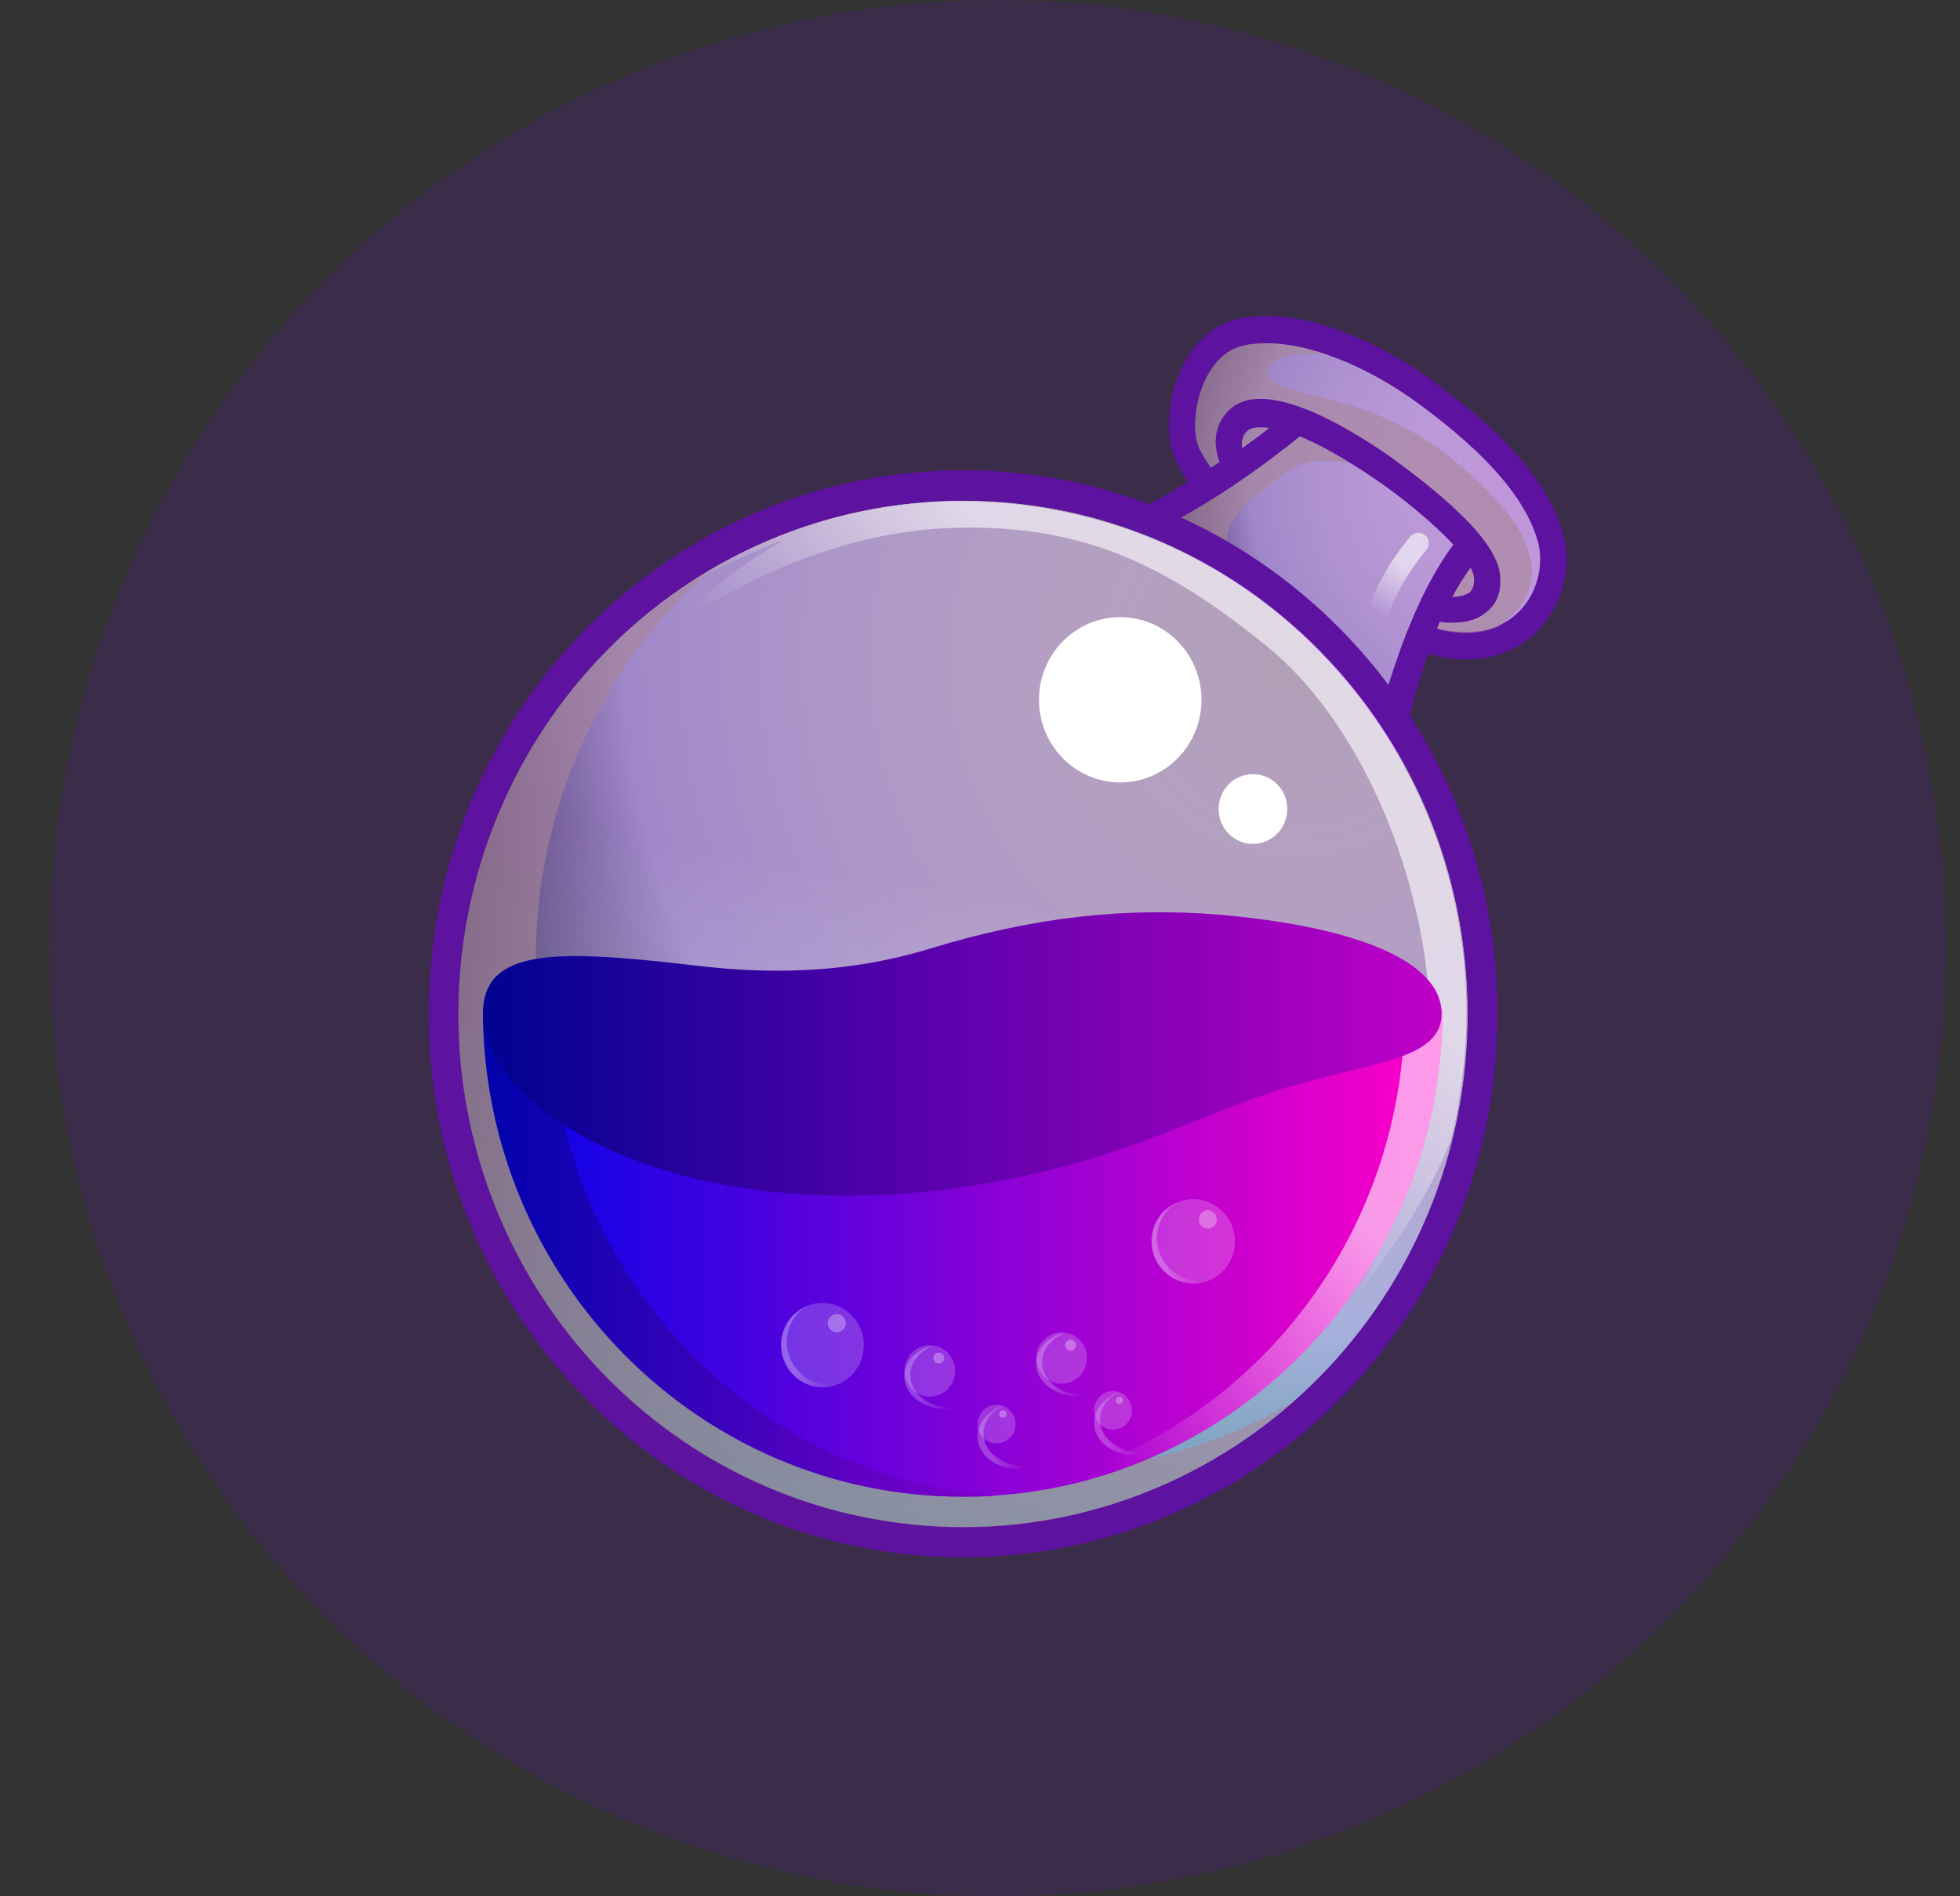 <?xml version="1.0" encoding="UTF-8"?>
<svg width="31px" height="30px" viewBox="0 0 31 30" version="1.1" xmlns="http://www.w3.org/2000/svg" xmlns:xlink="http://www.w3.org/1999/xlink">
    <rect x="0" y="0" width="31" height="30" fill="#333333" stroke="none"/>
    <title>osmosis</title>
    <defs>
        <radialGradient cx="94.881%" cy="41.121%" fx="94.881%" fy="41.121%" r="117.06%" gradientTransform="translate(0.949,0.411),scale(0.956,1),translate(-0.949,-0.411)" id="radialGradient-1">
            <stop stop-color="#FFEAFF" stop-opacity="0.6" offset="0%"></stop>
            <stop stop-color="#A087C9" offset="68.07%"></stop>
            <stop stop-color="#10002F" offset="100%"></stop>
        </radialGradient>
        <radialGradient cx="83.104%" cy="15.529%" fx="83.104%" fy="15.529%" r="97.809%" gradientTransform="translate(0.831,0.155),scale(1,0.983),translate(-0.831,-0.155)" id="radialGradient-2">
            <stop stop-color="#FFEAFF" stop-opacity="0.6" offset="0%"></stop>
            <stop stop-color="#A087C9" offset="68.07%"></stop>
            <stop stop-color="#10002F" offset="100%"></stop>
        </radialGradient>
        <linearGradient x1="42.249%" y1="99.291%" x2="58.227%" y2="0.714%" id="linearGradient-3">
            <stop stop-color="#81FFFF" offset="0%"></stop>
            <stop stop-color="#FFFFFF" stop-opacity="0" offset="62.02%"></stop>
        </linearGradient>
        <linearGradient x1="83.115%" y1="25.223%" x2="34.643%" y2="65.284%" id="linearGradient-4">
            <stop stop-color="#FFFFFF" offset="28.88%"></stop>
            <stop stop-color="#FFFFFF" stop-opacity="0" offset="77.96%"></stop>
        </linearGradient>
        <linearGradient x1="0.042%" y1="49.941%" x2="99.976%" y2="49.941%" id="linearGradient-5">
            <stop stop-color="#0002E9" offset="0%"></stop>
            <stop stop-color="#FF00C7" offset="99.52%"></stop>
        </linearGradient>
        <linearGradient x1="109.063%" y1="10.527%" x2="2.631%" y2="107.285%" id="linearGradient-6">
            <stop stop-color="#FFFFFF" offset="28.88%"></stop>
            <stop stop-color="#FFFFFF" stop-opacity="0" offset="77.96%"></stop>
        </linearGradient>
        <linearGradient x1="0.079%" y1="49.941%" x2="100.136%" y2="49.941%" id="linearGradient-7">
            <stop stop-color="#000292" offset="0%"></stop>
            <stop stop-color="#7D00C7" offset="99.52%"></stop>
        </linearGradient>
        <linearGradient x1="0.11%" y1="50.105%" x2="100.003%" y2="50.105%" id="linearGradient-8">
            <stop stop-color="#000292" offset="0%"></stop>
            <stop stop-color="#BE00C7" offset="99.52%"></stop>
        </linearGradient>
        <linearGradient x1="68.343%" y1="-0.896%" x2="23.905%" y2="110.791%" id="linearGradient-9">
            <stop stop-color="#FFFFFF" offset="28.88%"></stop>
            <stop stop-color="#FFFFFF" stop-opacity="0" offset="77.96%"></stop>
        </linearGradient>
        <linearGradient x1="-0.066%" y1="51.184%" x2="100.068%" y2="51.184%" id="linearGradient-10">
            <stop stop-color="#FFFFFF" offset="28.88%"></stop>
            <stop stop-color="#FFFFFF" stop-opacity="0" offset="77.96%"></stop>
        </linearGradient>
        <linearGradient x1="-0.31%" y1="50.833%" x2="99.83%" y2="50.833%" id="linearGradient-11">
            <stop stop-color="#FFFFFF" offset="28.88%"></stop>
            <stop stop-color="#FFFFFF" stop-opacity="0" offset="77.96%"></stop>
        </linearGradient>
        <linearGradient x1="-0.412%" y1="49.211%" x2="98.854%" y2="49.211%" id="linearGradient-12">
            <stop stop-color="#FFFFFF" offset="28.88%"></stop>
            <stop stop-color="#FFFFFF" stop-opacity="0" offset="77.96%"></stop>
        </linearGradient>
        <linearGradient x1="-1.764%" y1="49.115%" x2="97.502%" y2="49.115%" id="linearGradient-13">
            <stop stop-color="#FFFFFF" offset="28.88%"></stop>
            <stop stop-color="#FFFFFF" stop-opacity="0" offset="77.96%"></stop>
        </linearGradient>
        <linearGradient x1="-0.662%" y1="49.85%" x2="98.755%" y2="49.85%" id="linearGradient-14">
            <stop stop-color="#FFFFFF" offset="28.88%"></stop>
            <stop stop-color="#FFFFFF" stop-opacity="0" offset="77.96%"></stop>
        </linearGradient>
        <linearGradient x1="-0.11%" y1="49.812%" x2="99.307%" y2="49.812%" id="linearGradient-15">
            <stop stop-color="#FFFFFF" offset="28.88%"></stop>
            <stop stop-color="#FFFFFF" stop-opacity="0" offset="77.96%"></stop>
        </linearGradient>
    </defs>
    <g id="Page-1" stroke="none" stroke-width="1" fill="none" fill-rule="evenodd">
        <g id="osmosis" transform="translate(0.781, 0)" fill-rule="nonzero">
            <circle  fill-opacity="0.2" fill="#5E12A0" cx="15" cy="15" r="15"></circle>
            <g id="Group-2" transform="translate(6, 5)">
                <path d="M17.948,3.471 C17.748,2.701 17.105,1.932 15.949,1.075 C15.021,0.392 14.035,0 13.25,0 C13.093,0 12.95,0.015 12.807,0.044 C12.45,0.116 12.136,0.378 11.937,0.77 C11.694,1.235 11.637,1.859 11.794,2.237 C11.851,2.353 11.922,2.498 12.008,2.629 C11.251,3.094 10.823,3.224 10.766,3.239 C12.736,3.907 14.378,5.301 15.406,7.117 L15.42,6.942 C15.463,6.463 15.606,5.911 15.806,5.345 C16.006,5.403 16.206,5.432 16.406,5.432 C16.934,5.432 17.391,5.214 17.676,4.822 C17.962,4.43 18.076,3.907 17.948,3.471 Z" id="Path" fill="#5E12A0"></path>
                <path d="M15.892,4.924 C17.191,5.287 17.719,4.27 17.548,3.587 C17.362,2.905 16.763,2.208 15.706,1.423 C14.649,0.639 13.579,0.319 12.893,0.465 C12.208,0.61 12.008,1.67 12.179,2.077 C12.251,2.237 12.408,2.469 12.622,2.73 C12.351,2.919 12.094,3.064 11.879,3.195 C13.193,3.791 14.335,4.72 15.192,5.882 C15.292,5.49 15.435,5.141 15.563,4.836 C15.663,4.851 15.777,4.88 15.892,4.924 Z" id="Path" fill="url(#radialGradient-1)"></path>
                <path d="M8.453,19.157 C12.861,19.157 16.434,15.522 16.434,11.038 C16.434,6.554 12.861,2.919 8.453,2.919 C4.045,2.919 0.471,6.554 0.471,11.038 C0.471,15.522 4.045,19.157 8.453,19.157 Z" id="Path" fill="url(#radialGradient-2)"></path>
                <path d="M16.891,2.919 C15.806,1.757 14.892,1.452 13.793,1.205 C12.936,1.002 13.164,0.508 14.207,0.61 C13.707,0.436 13.236,0.392 12.893,0.465 C12.208,0.61 12.008,1.67 12.179,2.077 C12.251,2.237 12.408,2.469 12.622,2.73 C12.236,2.992 11.908,3.181 11.637,3.326 C11.765,3.384 11.922,3.457 12.108,3.558 C12.593,3.82 13.122,4.255 13.122,4.255 C12.322,3.558 12.493,3.239 13.593,2.454 C13.935,2.208 14.564,2.237 15.149,2.542 C15.735,2.847 16.42,3.616 16.42,3.616 L15.763,4.894 C15.806,4.909 15.849,4.924 15.892,4.938 C16.306,5.054 16.634,5.025 16.891,4.924 C17.191,4.735 17.976,4.096 16.891,2.919 Z" id="Path" fill="#A98698" opacity="0.6"></path>
                <path d="M13.778,1.903 C14.064,2.019 14.435,2.222 14.892,2.527 C15.435,2.89 15.906,3.297 16.206,3.616 C15.706,4.285 15.378,5.2 15.178,5.839 C15.278,5.984 15.392,6.129 15.492,6.274 C15.592,5.911 15.763,5.374 15.992,4.836 C16.049,4.851 16.12,4.851 16.191,4.851 C16.363,4.851 16.563,4.822 16.72,4.691 C16.834,4.604 16.962,4.444 16.948,4.154 C16.948,3.878 16.734,3.529 16.291,3.108 C15.977,2.803 15.549,2.469 15.121,2.164 C13.893,1.336 13.036,1.104 12.65,1.496 C12.393,1.757 12.422,2.077 12.508,2.309 C12.051,2.614 11.665,2.832 11.408,2.977 C11.58,3.035 11.737,3.108 11.908,3.181 C12.365,2.934 13.022,2.513 13.778,1.903 Z M16.477,3.98 C16.52,4.052 16.534,4.125 16.534,4.168 C16.534,4.299 16.491,4.343 16.463,4.372 C16.406,4.415 16.291,4.444 16.191,4.444 C16.277,4.27 16.377,4.125 16.477,3.98 Z M12.95,1.815 C12.993,1.772 13.107,1.743 13.293,1.772 C13.15,1.888 13.007,1.99 12.865,2.091 C12.85,1.99 12.865,1.888 12.95,1.815 Z" id="Shape" fill="#5E12A0"></path>
                <path d="M8.453,2.44 C3.784,2.44 0,6.289 0,11.038 C0,15.787 3.784,19.636 8.453,19.636 C13.122,19.636 16.905,15.787 16.905,11.038 C16.905,6.289 13.107,2.44 8.453,2.44 Z M8.453,19.157 C4.041,19.157 0.471,15.526 0.471,11.038 C0.471,6.55 4.041,2.919 8.453,2.919 C12.865,2.919 16.434,6.55 16.434,11.038 C16.434,15.526 12.85,19.157 8.453,19.157 Z" id="Shape" fill="#5E12A0"></path>
                <path d="M8.453,19.157 C12.861,19.157 16.434,15.522 16.434,11.038 C16.434,6.554 12.861,2.919 8.453,2.919 C4.045,2.919 0.471,6.554 0.471,11.038 C0.471,15.522 4.045,19.157 8.453,19.157 Z" id="Path" fill="url(#linearGradient-3)" opacity="0.6"></path>
                <path d="M8.396,18.17 C4.041,17.458 1.085,13.289 1.799,8.86 C2.113,6.899 3.084,5.229 4.455,4.023 C2.456,5.2 0.971,7.248 0.571,9.746 C-0.129,14.175 2.827,18.344 7.168,19.055 C9.595,19.462 11.937,18.692 13.664,17.182 C12.136,18.082 10.28,18.475 8.396,18.17 Z" id="Path" fill="#A98698" opacity="0.6"></path>
                <path d="M9.723,3.036 C7.71,2.702 5.754,3.166 4.155,4.197 C4.126,4.227 4.098,4.256 4.098,4.256 C4.712,3.878 5.611,3.544 5.611,3.544 C3.298,4.909 2.584,6.463 2.584,6.463 C3.484,4.691 6.125,3.442 8.196,3.355 C10.266,3.268 11.622,3.892 13.279,5.243 C14.935,6.608 15.934,9.397 15.834,11.605 C15.749,13.812 14.607,15.599 14.607,15.599 C15.392,14.568 15.863,13.812 16.163,13.043 C16.22,12.81 16.277,12.578 16.306,12.331 C17.02,7.916 14.078,3.747 9.723,3.036 Z" id="Path" fill="url(#linearGradient-4)" opacity="0.6"></path>
                <path d="M16.034,10.966 C16.034,15.221 12.636,18.678 8.453,18.678 C4.269,18.678 0.857,15.221 0.857,10.966 L16.034,10.966 Z" id="Path" fill="url(#linearGradient-5)"></path>
                <g id="Group" opacity="0.6" transform="translate(8.153, 10.966)" fill="url(#linearGradient-6)">
                    <path d="M7.282,0 C7.282,4.154 4.055,7.552 0,7.712 C0.1,7.712 0.2,7.712 0.3,7.712 C4.483,7.712 7.882,4.256 7.882,0 L7.282,0 Z" id="Path"></path>
                </g>
                <g id="Group" opacity="0.7" transform="translate(0.857, 10.966)" fill="url(#linearGradient-7)">
                    <path d="M1.071,0 L0,0 C0,4.256 3.398,7.712 7.582,7.712 C7.767,7.712 7.939,7.712 8.11,7.698 C4.183,7.407 1.071,4.067 1.071,0 Z" id="Path"></path>
                </g>
                <path d="M16.02,11.038 C16.02,10.152 14.507,9.644 12.493,9.47 C11.037,9.353 9.566,9.499 7.882,10.022 C6.425,10.457 5.112,10.385 4.155,10.268 C2.027,10.022 0.857,9.992 0.857,11.038 C0.857,12.549 3.884,14.437 8.424,13.783 C10.723,13.449 11.908,12.767 13.264,12.302 C14.735,11.808 16.02,11.822 16.02,11.038 Z" id="Path" fill="url(#linearGradient-8)"></path>
                <path d="M10.937,7.378 C11.647,7.378 12.222,6.793 12.222,6.071 C12.222,5.349 11.647,4.764 10.937,4.764 C10.227,4.764 9.652,5.349 9.652,6.071 C9.652,6.793 10.227,7.378 10.937,7.378 Z" id="Path" fill="#FFFFFF"></path>
                <path d="M13.036,8.351 C13.336,8.351 13.579,8.104 13.579,7.799 C13.579,7.494 13.336,7.247 13.036,7.247 C12.736,7.247 12.493,7.494 12.493,7.799 C12.493,8.104 12.736,8.351 13.036,8.351 Z" id="Path" fill="#FFFFFF"></path>
                <g id="Group" opacity="0.6" transform="translate(14.818, 3.429)" fill="url(#linearGradient-9)">
                    <path d="M0.162,1.596 C0.147,1.596 0.133,1.596 0.133,1.596 C0.046,1.581 -0.012,1.494 0.002,1.393 C0.133,0.725 0.683,0.085 0.712,0.056 C0.77,-0.016 0.886,-0.016 0.944,0.042 C1.016,0.1 1.016,0.216 0.958,0.274 C0.944,0.289 0.437,0.884 0.321,1.465 C0.306,1.552 0.234,1.596 0.162,1.596 Z" id="Path"></path>
                </g>
                <path d="M7.925,17.095 C8.146,17.095 8.325,16.913 8.325,16.688 C8.325,16.463 8.146,16.281 7.925,16.281 C7.704,16.281 7.525,16.463 7.525,16.688 C7.525,16.913 7.704,17.095 7.925,17.095 Z" id="Path" fill="#FFFFFF" opacity="0.2"></path>
                <g id="Group" opacity="0.4" transform="translate(7.521, 16.296)" fill="url(#linearGradient-10)">
                    <path d="M0.29,0.827 C0.03,0.625 0.03,0.294 0.29,0.092 C0.337,0.055 0.385,0.037 0.432,0 C0.337,0.018 0.266,0.055 0.195,0.11 C-0.065,0.312 -0.065,0.643 0.195,0.845 C0.408,1.01 0.74,1.047 1,0.937 C0.763,1.01 0.479,0.974 0.29,0.827 Z" id="Path" opacity="0.6"></path>
                </g>
                <path d="M8.067,16.572 C8.114,16.572 8.153,16.533 8.153,16.485 C8.153,16.437 8.114,16.398 8.067,16.398 C8.02,16.398 7.981,16.437 7.981,16.485 C7.981,16.533 8.02,16.572 8.067,16.572 Z" id="Path" fill="#FFFFFF" opacity="0.3"></path>
                <path d="M10.01,16.891 C10.231,16.891 10.41,16.709 10.41,16.485 C10.41,16.26 10.231,16.078 10.01,16.078 C9.789,16.078 9.61,16.26 9.61,16.485 C9.61,16.709 9.789,16.891 10.01,16.891 Z" id="Path" fill="#FFFFFF" opacity="0.2"></path>
                <g id="Group" opacity="0.4" transform="translate(9.606, 16.093)" fill="url(#linearGradient-11)">
                    <path d="M0.29,0.827 C0.03,0.625 0.03,0.294 0.29,0.092 C0.337,0.055 0.385,0.037 0.432,3.67694928e-15 C0.337,0.018 0.266,0.055 0.195,0.11 C-0.065,0.312 -0.065,0.643 0.195,0.845 C0.408,1.01 0.74,1.047 1,0.937 C0.763,1.01 0.479,0.974 0.29,0.827 Z" id="Path" opacity="0.6"></path>
                </g>
                <path d="M10.152,16.369 C10.199,16.369 10.237,16.33 10.237,16.281 C10.237,16.233 10.199,16.194 10.152,16.194 C10.104,16.194 10.066,16.233 10.066,16.281 C10.066,16.33 10.104,16.369 10.152,16.369 Z" id="Path" fill="#FFFFFF" opacity="0.3"></path>
                <path d="M8.981,17.835 C9.147,17.835 9.281,17.699 9.281,17.53 C9.281,17.362 9.147,17.225 8.981,17.225 C8.815,17.225 8.681,17.362 8.681,17.53 C8.681,17.699 8.815,17.835 8.981,17.835 Z" id="Path" fill="#FFFFFF" opacity="0.2"></path>
                <g id="Group" opacity="0.4" transform="translate(8.681, 17.24)" fill="url(#linearGradient-12)">
                    <path d="M0.281,0.802 C0.031,0.608 0.031,0.267 0.281,0.073 C0.312,0.049 0.375,0.024 0.406,0 C0.312,0.024 0.25,0.073 0.188,0.122 C-0.062,0.316 -0.062,0.656 0.188,0.851 C0.406,1.021 0.719,1.046 1,0.924 C0.75,0.997 0.469,0.948 0.281,0.802 Z" id="Path" opacity="0.6"></path>
                </g>
                <path d="M9.081,17.429 C9.112,17.429 9.138,17.403 9.138,17.371 C9.138,17.338 9.112,17.312 9.081,17.312 C9.049,17.312 9.024,17.338 9.024,17.371 C9.024,17.403 9.049,17.429 9.081,17.429 Z" id="Path" fill="#FFFFFF" opacity="0.3"></path>
                <path d="M10.823,17.617 C10.988,17.617 11.123,17.481 11.123,17.312 C11.123,17.144 10.988,17.007 10.823,17.007 C10.657,17.007 10.523,17.144 10.523,17.312 C10.523,17.481 10.657,17.617 10.823,17.617 Z" id="Path" fill="#FFFFFF" opacity="0.2"></path>
                <g id="Group" opacity="0.4" transform="translate(10.523, 17.022)" fill="url(#linearGradient-13)">
                    <path d="M0.281,0.802 C0.031,0.608 0.031,0.267 0.281,0.073 C0.312,0.049 0.375,0.024 0.406,0 C0.312,0.024 0.25,0.073 0.188,0.122 C-0.062,0.316 -0.062,0.656 0.188,0.851 C0.406,1.021 0.719,1.046 1,0.924 C0.75,0.997 0.469,0.948 0.281,0.802 Z" id="Path" opacity="0.6"></path>
                </g>
                <path d="M10.923,17.211 C10.954,17.211 10.98,17.185 10.98,17.153 C10.98,17.121 10.954,17.095 10.923,17.095 C10.891,17.095 10.866,17.121 10.866,17.153 C10.866,17.185 10.891,17.211 10.923,17.211 Z" id="Path" fill="#FFFFFF" opacity="0.3"></path>
                <path d="M6.225,16.949 C6.588,16.949 6.882,16.65 6.882,16.281 C6.882,15.912 6.588,15.613 6.225,15.613 C5.863,15.613 5.568,15.912 5.568,16.281 C5.568,16.65 5.863,16.949 6.225,16.949 Z" id="Path" fill="#FFFFFF" opacity="0.2"></path>
                <g id="Group" opacity="0.4" transform="translate(5.576, 15.657)" fill="url(#linearGradient-14)">
                    <path d="M0.281,1.046 C0.022,0.784 0.022,0.363 0.281,0.102 C0.324,0.058 0.367,0.029 0.424,-2.90676852e-15 C0.338,0.029 0.266,0.087 0.194,0.145 C-0.065,0.407 -0.065,0.828 0.194,1.089 C0.41,1.307 0.741,1.351 1,1.191 C0.755,1.293 0.468,1.249 0.281,1.046 Z" id="Path" opacity="0.6"></path>
                </g>
                <path d="M6.454,16.078 C6.533,16.078 6.597,16.013 6.597,15.933 C6.597,15.853 6.533,15.788 6.454,15.788 C6.375,15.788 6.311,15.853 6.311,15.933 C6.311,16.013 6.375,16.078 6.454,16.078 Z" id="Path" fill="#FFFFFF" opacity="0.3"></path>
                <path d="M12.094,15.308 C12.457,15.308 12.751,15.009 12.751,14.64 C12.751,14.271 12.457,13.972 12.094,13.972 C11.731,13.972 11.437,14.271 11.437,14.64 C11.437,15.009 11.731,15.308 12.094,15.308 Z" id="Path" fill="#FFFFFF" opacity="0.2"></path>
                <g id="Group" opacity="0.4" transform="translate(11.43, 14.016)" fill="url(#linearGradient-15)">
                    <path d="M0.281,1.046 C0.022,0.784 0.022,0.363 0.281,0.102 C0.324,0.058 0.367,0.029 0.424,0 C0.338,0.029 0.266,0.087 0.194,0.145 C-0.065,0.407 -0.065,0.828 0.194,1.089 C0.41,1.307 0.741,1.351 1,1.191 C0.755,1.293 0.482,1.249 0.281,1.046 Z" id="Path" opacity="0.6"></path>
                </g>
                <path d="M12.322,14.437 C12.401,14.437 12.465,14.372 12.465,14.292 C12.465,14.211 12.401,14.146 12.322,14.146 C12.243,14.146 12.179,14.211 12.179,14.292 C12.179,14.372 12.243,14.437 12.322,14.437 Z" id="Path" fill="#FFFFFF" opacity="0.3"></path>
            </g>
        </g>
    </g>
</svg>